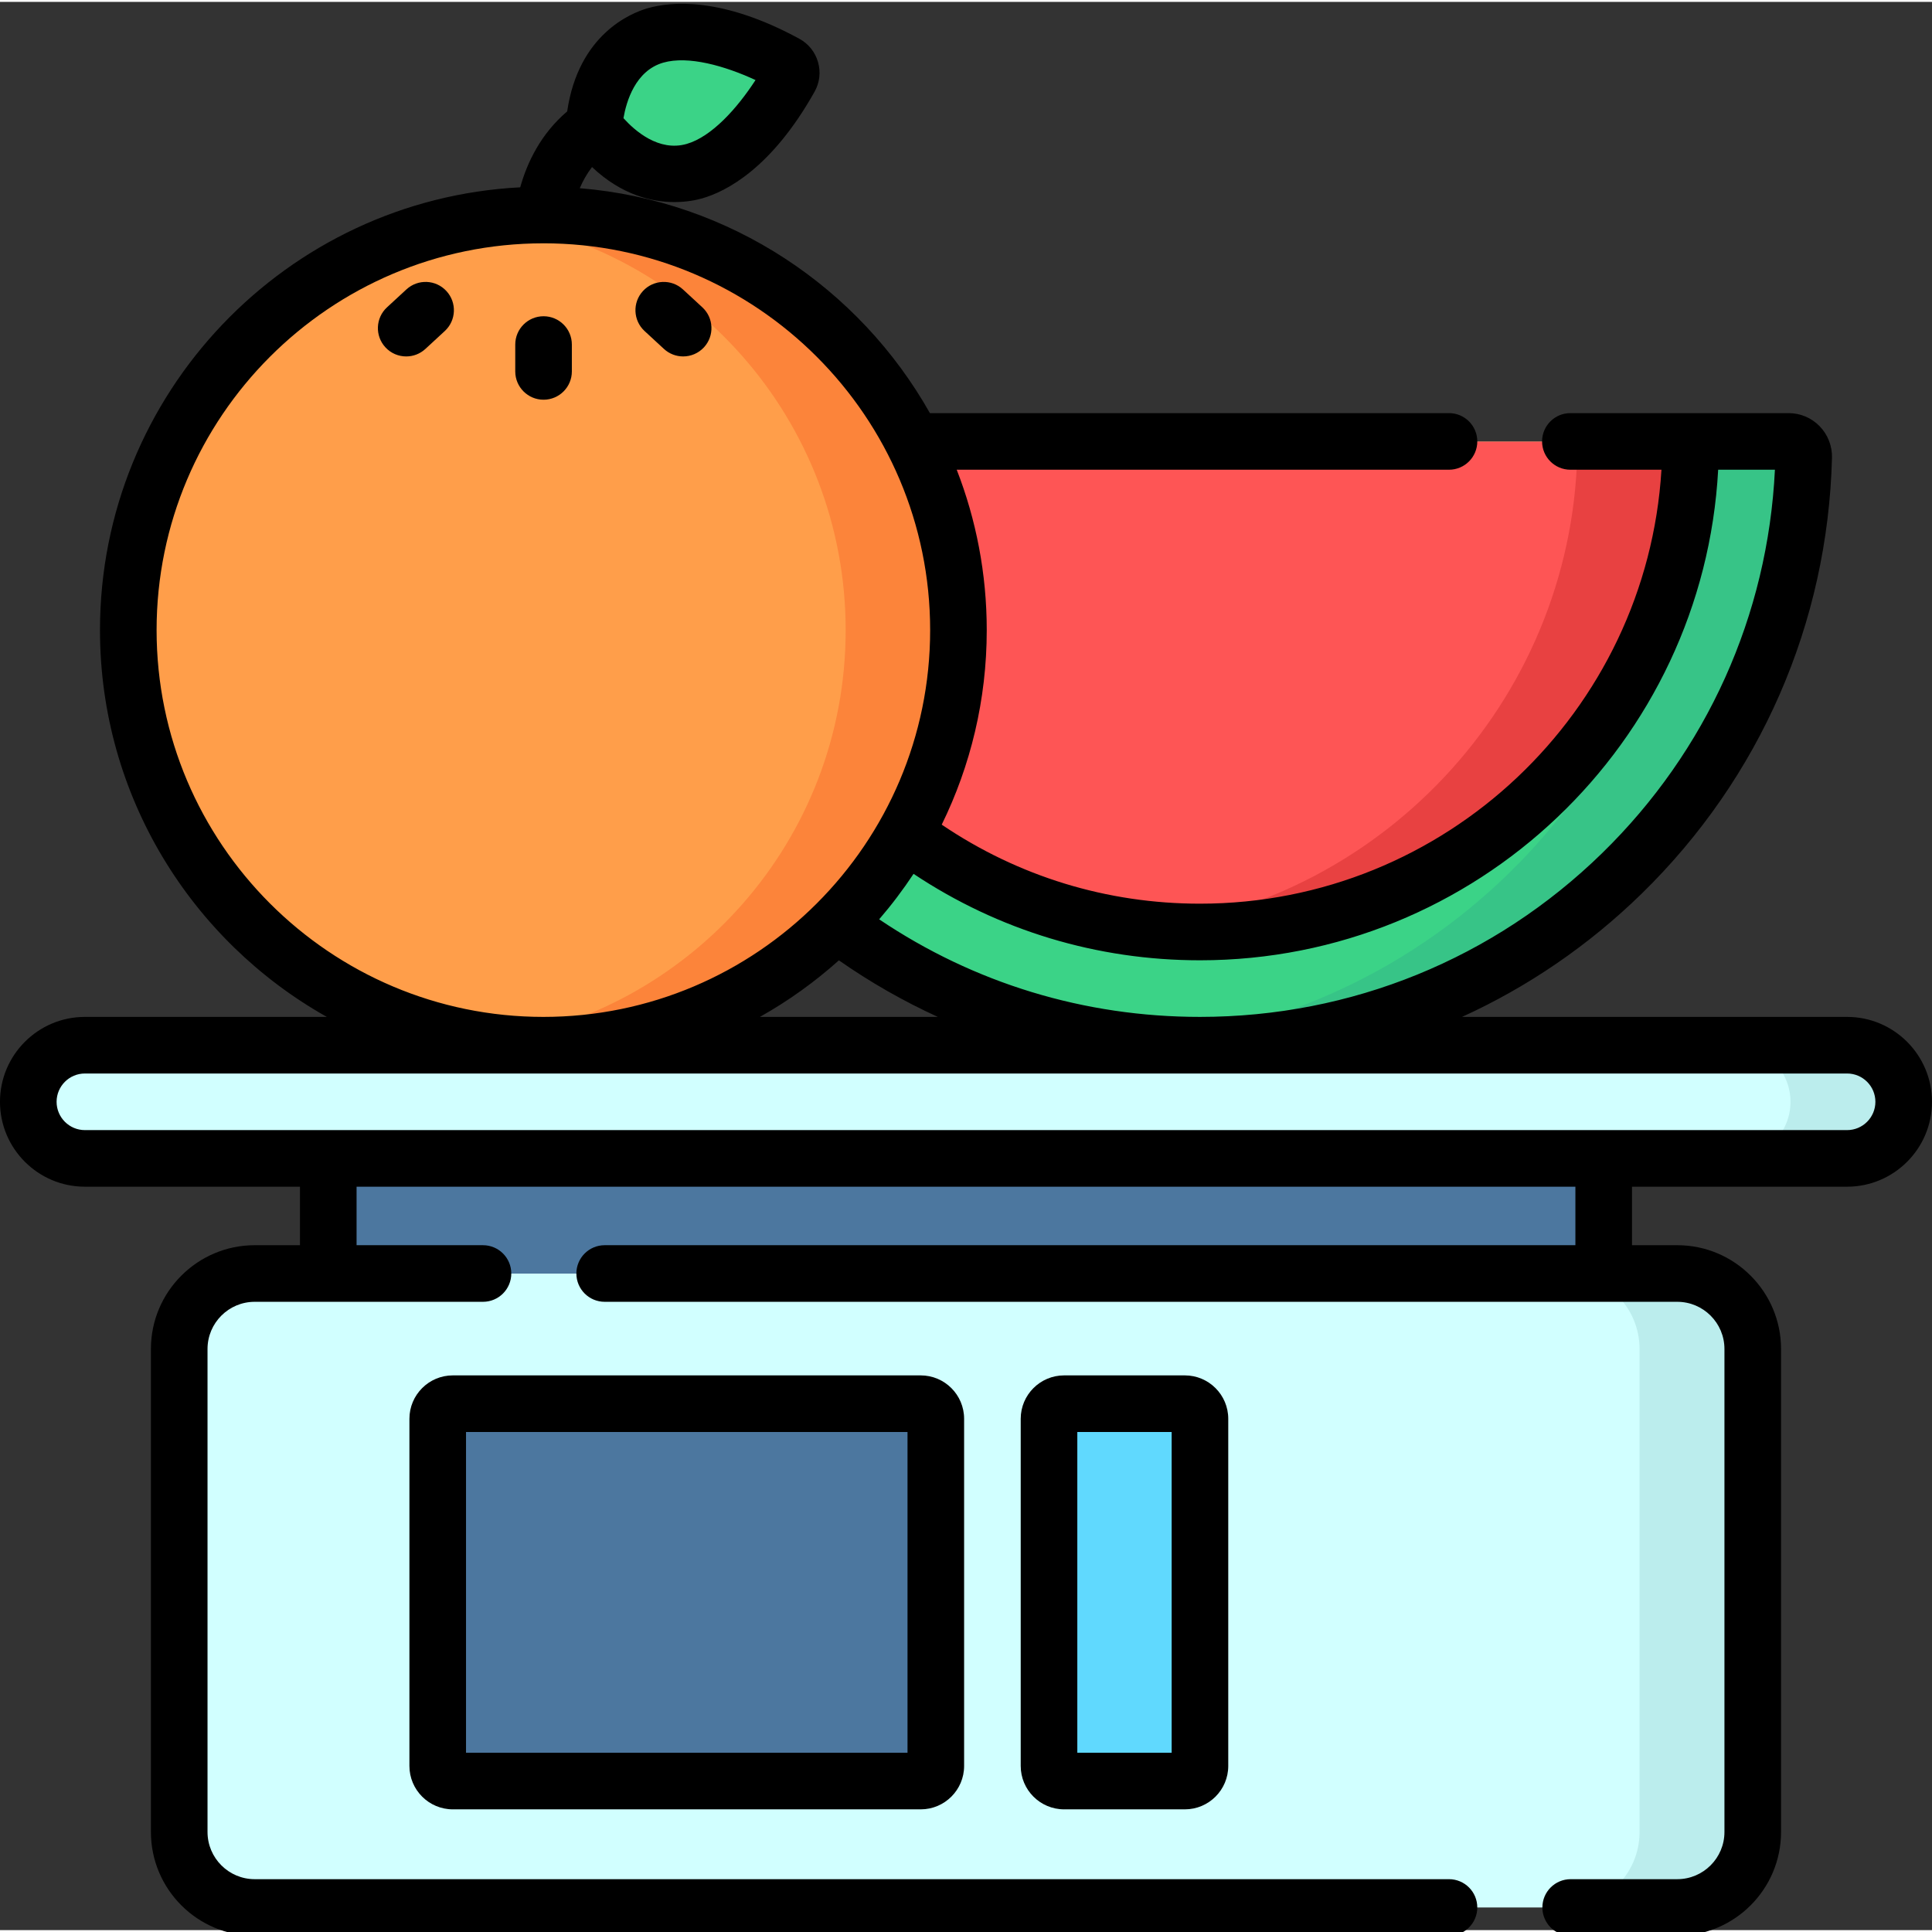 <svg height="512pt" viewBox="0 0 512 511" width="512pt" xmlns="http://www.w3.org/2000/svg"><rect x="0" y="0" width="512" height="511" fill="#333333" stroke="none"/><path d="m489.5 306.5h-467c-8.285 0-15-6.719-15-15 0-8.285 6.715-15 15-15h467c8.285 0 15 6.715 15 15 0 8.281-6.715 15-15 15zm0 0" fill="#d1ffff"/><path d="m489.5 276.5h-30c8.285 0 15 6.715 15 15 0 8.281-6.715 15-15 15h30c8.285 0 15-6.719 15-15 0-8.285-6.715-15-15-15zm0 0" fill="#bbeded"/><path d="m444.5 505h-377c-11.047 0-20-8.957-20-20v-128c0-11.047 8.953-20 20-20h377c11.047 0 20 8.953 20 20v128c0 11.043-8.953 20-20 20zm0 0" fill="#d1ffff"/><path d="m444.5 337h-30c11.047 0 20 8.953 20 20v128c0 11.043-8.953 20-20 20h30c11.047 0 20-8.957 20-20v-128c0-11.047-8.953-20-20-20zm0 0" fill="#bbeded"/><path d="m87 306.5h338v30.5h-338zm0 0" fill="#4c779f"/><path d="m473.992 116.5c2.258 0 4.062 1.867 4.008 4.121-2.188 86.465-72.98 155.879-160 155.879s-157.812-69.414-160-155.879c-.055-2.254 1.75-4.121 4.008-4.121zm0 0" fill="#3bd387"/><path d="m473.992 116.5h-30c2.258 0 4.062 1.867 4.004 4.121-2.059 81.438-64.98 147.738-144.996 155.176 4.938.457 9.941.703 15 .703 87.02 0 157.812-69.414 160-155.879.055-2.254-1.75-4.121-4.008-4.121zm0 0" fill="#37c487"/><path d="m448.039 116.5c0 71.68-58.336 130-130.039 130s-130.039-58.32-130.039-130zm0 0" fill="#fe5555"/><path d="m418.039 116.5c0 66.605-50.375 121.668-115.039 129.129 4.922.566 9.926.871 15 .871 71.703 0 130.039-58.32 130.039-130zm0 0" fill="#e84141"/><path d="m254 166.5c0 60.75-49.25 110-110 110s-110-49.25-110-110c0-60.754 49.25-110 110-110s110 49.246 110 110zm0 0" fill="#ff9e4a"/><path d="m144 56.5c-5.07 0-10.059.352-14.945 1.016 53.68 7.293 95.055 53.301 95.055 108.984 0 55.68-41.375 101.691-95.055 108.984 4.887.664 9.875 1.016 14.945 1.016 60.75 0 110-49.25 110-110 0-60.754-49.25-110-110-110zm0 0" fill="#fc843a"/><path d="m173.688 8.918c-13.301 3.836-15.758 18.891-16.188 23.082-.07.703.129 1.402.566 1.961 2.594 3.316 12.695 14.742 25.992 10.906 12.387-3.574 21.941-18.766 25.277-24.723.75-1.34.262-3.031-1.086-3.766-5.992-3.262-22.176-11.035-34.562-7.461zm0 0" fill="#3bd387"/><path d="m244 471.5h-124c-2.211 0-4-1.793-4-4v-92c0-2.211 1.789-4 4-4h124c2.211 0 4 1.789 4 4v92c0 2.207-1.789 4-4 4zm0 0" fill="#4c779f"/><path d="m314 471.5h-32c-2.211 0-4-1.793-4-4v-92c0-2.211 1.789-4 4-4h32c2.211 0 4 1.789 4 4v92c0 2.207-1.789 4-4 4zm0 0" fill="#60d9fe"/><path d="m107.703 76.199-5.145 4.746c-3.043 2.812-3.234 7.555-.422 10.598 1.477 1.605 3.492 2.414 5.512 2.414 1.82 0 3.645-.656 5.086-1.988l5.141-4.746c3.047-2.812 3.234-7.555.426-10.598-2.809-3.047-7.555-3.234-10.598-.426zm0 0"/><path d="m180.988 76.199c-3.043-2.809-7.789-2.617-10.598.422-2.812 3.047-2.621 7.789.422 10.602l5.141 4.746c1.445 1.332 3.27 1.988 5.086 1.988 2.023 0 4.035-.812 5.516-2.41 2.809-3.047 2.621-7.789-.422-10.602zm0 0"/><path d="m144.047 83.309c-4.141 0-7.5 3.355-7.5 7.5v7.121c0 4.141 3.359 7.5 7.5 7.5 4.145 0 7.5-3.359 7.5-7.5v-7.121c0-4.145-3.355-7.5-7.5-7.5zm0 0"/><path d="m489.5 268.988h-102.043c17.426-7.941 33.52-18.91 47.594-32.648 31.422-30.676 49.336-71.711 50.445-115.539.082-3.086-1.105-6.125-3.262-8.34-2.188-2.242-5.113-3.48-8.246-3.48h-57.82c-4.145 0-7.5 3.359-7.5 7.5s3.355 7.5 7.5 7.5h24.137c-3.891 64.07-57.254 115.004-122.305 115.004-24.656 0-48.176-7.234-68.43-20.945 7.633-15.574 11.93-33.07 11.93-51.555 0-14.984-2.824-29.316-7.957-42.504h130.457c4.145 0 7.5-3.359 7.5-7.5s-3.355-7.5-7.5-7.5h-137.562c-18.672-33.137-52.949-56.352-92.793-59.605.816-1.918 1.883-3.824 3.25-5.605 7.93 7.492 15.992 9.281 21.836 9.281 3.344 0 5.961-.578 7.41-.996 6.195-1.789 18.297-7.836 29.738-28.266 1.352-2.41 1.672-5.199.906-7.852-.762-2.652-2.52-4.84-4.949-6.164-20.566-11.195-34.031-9.871-40.227-8.082-4.332 1.25-18.305 6.852-21.297 27.332-6.934 5.914-10.57 13.402-12.445 20.117-61.949 3.195-111.367 54.605-111.367 117.344 0 43.961 24.27 82.355 60.113 102.504h-64.113c-12.406 0-22.5 10.094-22.5 22.5s10.094 22.5 22.5 22.5h57v15.504h-12c-15.164 0-27.5 12.336-27.5 27.5v128.004c0 15.164 12.336 27.504 27.5 27.504h316.5c4.145 0 7.5-3.359 7.5-7.5 0-4.145-3.355-7.5-7.5-7.5h-316.5c-6.895 0-12.5-5.609-12.5-12.504v-128.004c0-6.895 5.605-12.5 12.5-12.5h60.5c4.145 0 7.5-3.359 7.5-7.5 0-4.145-3.355-7.5-7.5-7.5h-33.5v-15.504h323v15.504h-257.25c-4.145 0-7.5 3.355-7.5 7.5 0 4.141 3.355 7.5 7.5 7.5h284.25c6.895 0 12.5 5.605 12.5 12.5v128.004c0 6.895-5.605 12.504-12.5 12.504h-28.25c-4.145 0-7.5 3.355-7.5 7.5 0 4.141 3.355 7.5 7.5 7.5h28.25c15.164 0 27.5-12.34 27.5-27.504v-128.004c0-15.164-12.336-27.5-27.5-27.5h-12v-15.504h57c12.406 0 22.5-10.094 22.5-22.5s-10.094-22.5-22.5-22.5zm-171.5-15c73.324 0 133.426-57.66 137.332-130.008h15.039c-1.867 38.559-18.047 74.531-45.801 101.625-28.656 27.977-66.504 43.383-106.57 43.383-30.648 0-59.863-8.918-85.012-25.859 3.289-3.809 6.328-7.836 9.113-12.047 22.531 14.996 48.594 22.906 75.898 22.906zm-95.684.012c8.34 5.824 17.105 10.824 26.211 14.988h-47.141c7.527-4.23 14.543-9.266 20.93-14.988zm-46.547-237.898c6.613-1.906 16.301.84 24.453 4.613-4.891 7.535-11.625 15.016-18.238 16.926-7.402 2.137-13.77-3.504-16.758-6.828.758-4.41 3.145-12.578 10.543-14.711zm-134.27 150.383c0-56.508 45.957-102.48 102.453-102.504h.008c.004 0 .008-.004.012-.004h.027c56.52 0 102.5 45.984 102.5 102.508 0 56.52-45.98 102.504-102.5 102.504s-102.5-45.984-102.5-102.504zm448 132.504h-467c-4.137 0-7.5-3.363-7.5-7.5s3.363-7.5 7.5-7.5h467c4.137 0 7.5 3.363 7.5 7.5s-3.363 7.5-7.5 7.5zm0 0"/><path d="m120 363.992c-6.34 0-11.5 5.16-11.5 11.5v92.004c0 6.34 5.16 11.5 11.5 11.5h124c6.34 0 11.5-5.156 11.5-11.5v-92.004c0-6.34-5.16-11.5-11.5-11.5zm120.5 100.004h-117v-85.004h117zm0 0"/><path d="m282 363.992c-6.34 0-11.5 5.16-11.5 11.5v92.004c0 6.34 5.16 11.5 11.5 11.5h32c6.34 0 11.5-5.156 11.5-11.5v-92.004c0-6.34-5.16-11.5-11.5-11.5zm28.5 100.004h-25v-85.004h25zm0 0"/></svg>